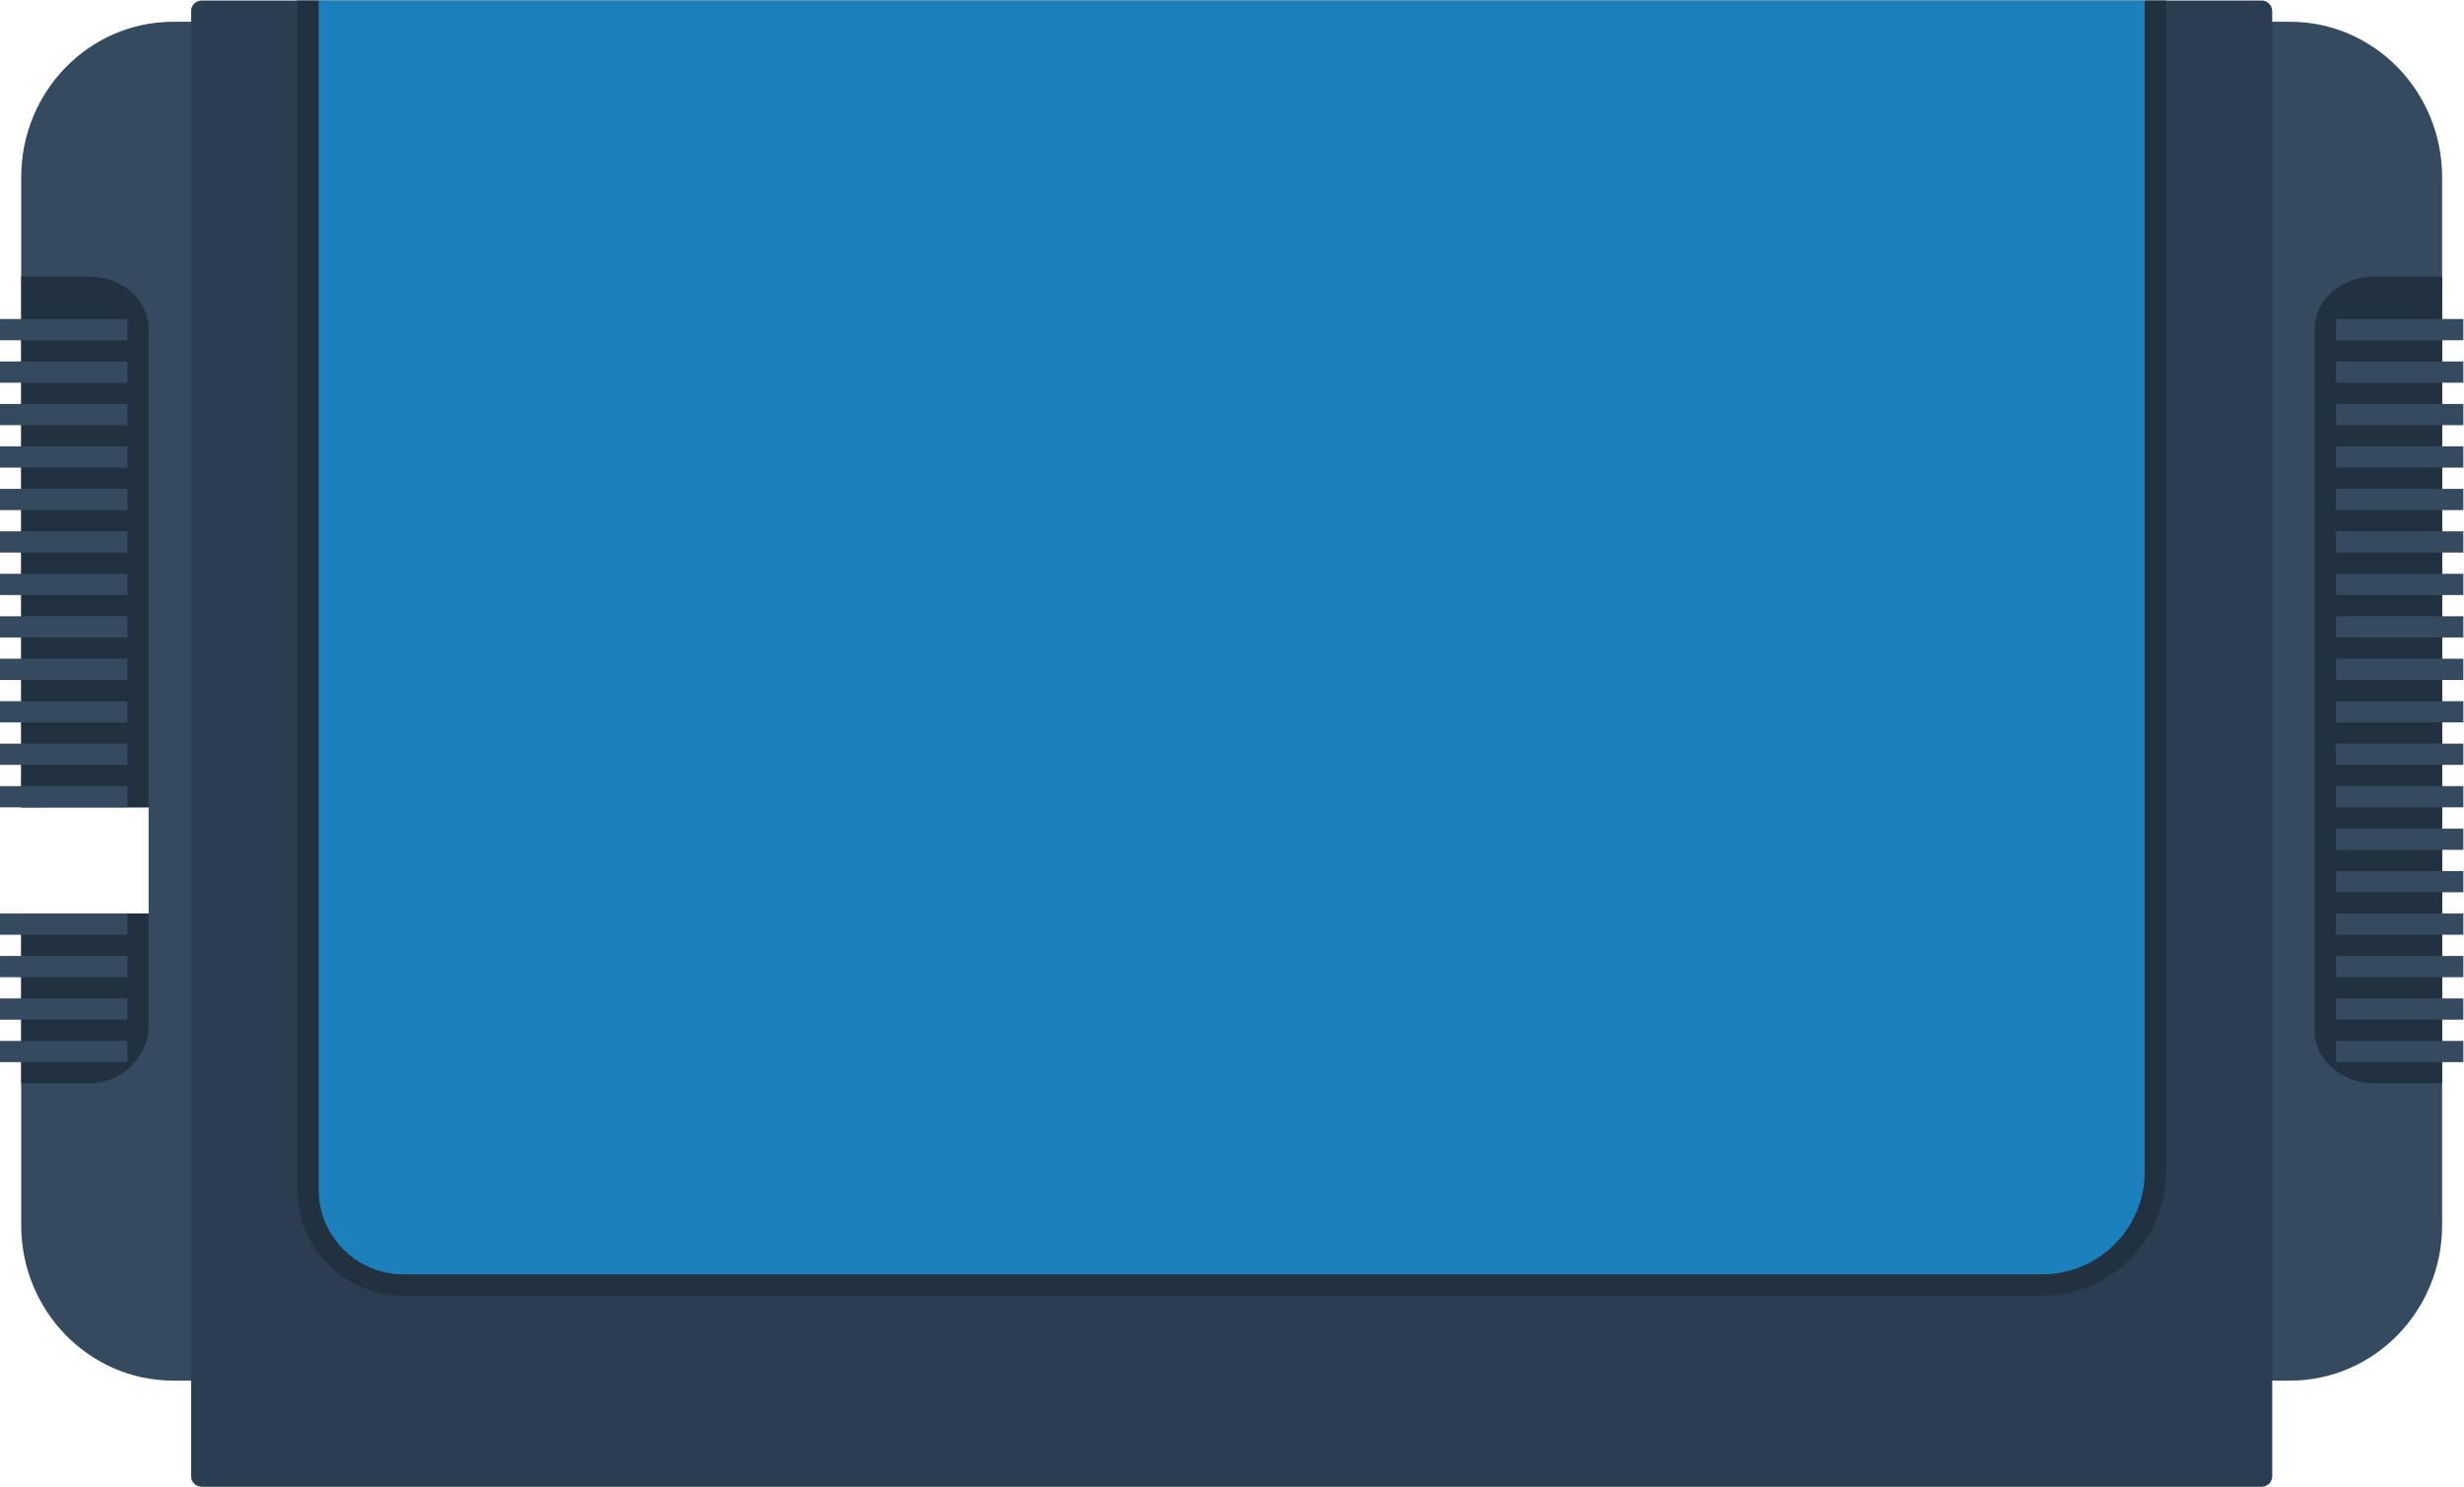 <svg height="186.667" viewBox="0 0 309.333 186.667" width="309.333" xmlns="http://www.w3.org/2000/svg" xmlns:xlink="http://www.w3.org/1999/xlink"><clipPath id="a"><path d="m0 256h256v-256h-256z"/></clipPath><g clip-path="url(#a)" transform="matrix(1.333 0 0 -1.333 -16 264)"><path d="m0 0h-199.351c-7.911 0-14.324-6.556-14.324-14.643v-59.357h12v-10h-12v-29.357c0-8.087 6.413-14.643 14.324-14.643h199.351c7.911 0 14.325 6.556 14.325 14.643v98.714c0 8.087-6.414 14.643-14.325 14.643" fill="#35495f" transform="translate(227.675 196)"/><path d="m0 0h-194c-.552 0-1 .448-1 1v138c0 .552.448 1 1 1h194c.552 0 1-.448 1-1v-138c0-.552-.448-1-1-1" fill="#2b3e51" transform="translate(225 58)"/><path d="m0 0h-154.327c-4.419 0-8 3.582-8 8v112h172v-110.327c0-5.342-4.331-9.673-9.673-9.673" fill="#1b80bb" transform="translate(204.327 78)"/><path d="m0 0h-6.353c-3.119 0-5.647-2.201-5.647-4.917v-66.166c0-2.716 2.528-4.917 5.647-4.917h6.353z" fill="#223140" transform="translate(242 172)"/><g fill="#35495f"><path d="m244 166h-12v2h12z"/><path d="m244 162h-12v2h12z"/><path d="m244 158h-12v2h12z"/><path d="m244 154h-12v2h12z"/><path d="m244 150h-12v2h12z"/><path d="m244 146h-12v2h12z"/><path d="m244 142h-12v2h12z"/><path d="m244 138h-12v2h12z"/><path d="m244 134h-12v2h12z"/><path d="m244 130h-12v2h12z"/><path d="m244 126h-12v2h12z"/><path d="m244 122h-12v2h12z"/><path d="m244 118h-12v2h12z"/><path d="m244 114h-12v2h12z"/><path d="m244 110h-12v2h12z"/><path d="m244 106h-12v2h12z"/><path d="m244 102h-12v2h12z"/><path d="m244 98h-12v2h12z"/></g><path d="m0 0v45.11c0 2.701-2.528 4.89-5.647 4.89h-6.353v-50z" fill="#223140" transform="translate(26 122)"/><path d="m0 0v-16h6.353c3.119 0 5.647 2.452 5.647 5.476v10.524z" fill="#223140" transform="translate(14 112)"/><path d="m24 166h-12v2h12z" fill="#35495f"/><path d="m24 162h-12v2h12z" fill="#35495f"/><path d="m24 158h-12v2h12z" fill="#35495f"/><path d="m24 154h-12v2h12z" fill="#35495f"/><path d="m24 150h-12v2h12z" fill="#35495f"/><path d="m24 146h-12v2h12z" fill="#35495f"/><path d="m24 142h-12v2h12z" fill="#35495f"/><path d="m24 138h-12v2h12z" fill="#35495f"/><path d="m24 134h-12v2h12z" fill="#35495f"/><path d="m24 130h-12v2h12z" fill="#35495f"/><path d="m24 126h-12v2h12z" fill="#35495f"/><path d="m24 122h-12v2h12z" fill="#35495f"/><path d="m24 110h-12v2h12z" fill="#35495f"/><path d="m24 106h-12v2h12z" fill="#35495f"/><path d="m24 102h-12v2h12z" fill="#35495f"/><path d="m24 98h-12v2h12z" fill="#35495f"/><path d="m0 0c0-5.342-4.331-9.673-9.673-9.673h-154.327c-4.418 0-8 3.582-8 8v112h-2v-112c0-5.514 4.486-10 10-10h154.327c6.437 0 11.673 5.237 11.673 11.673v110.327h-2z" fill="#223140" transform="translate(214 87.672)"/></g></svg>